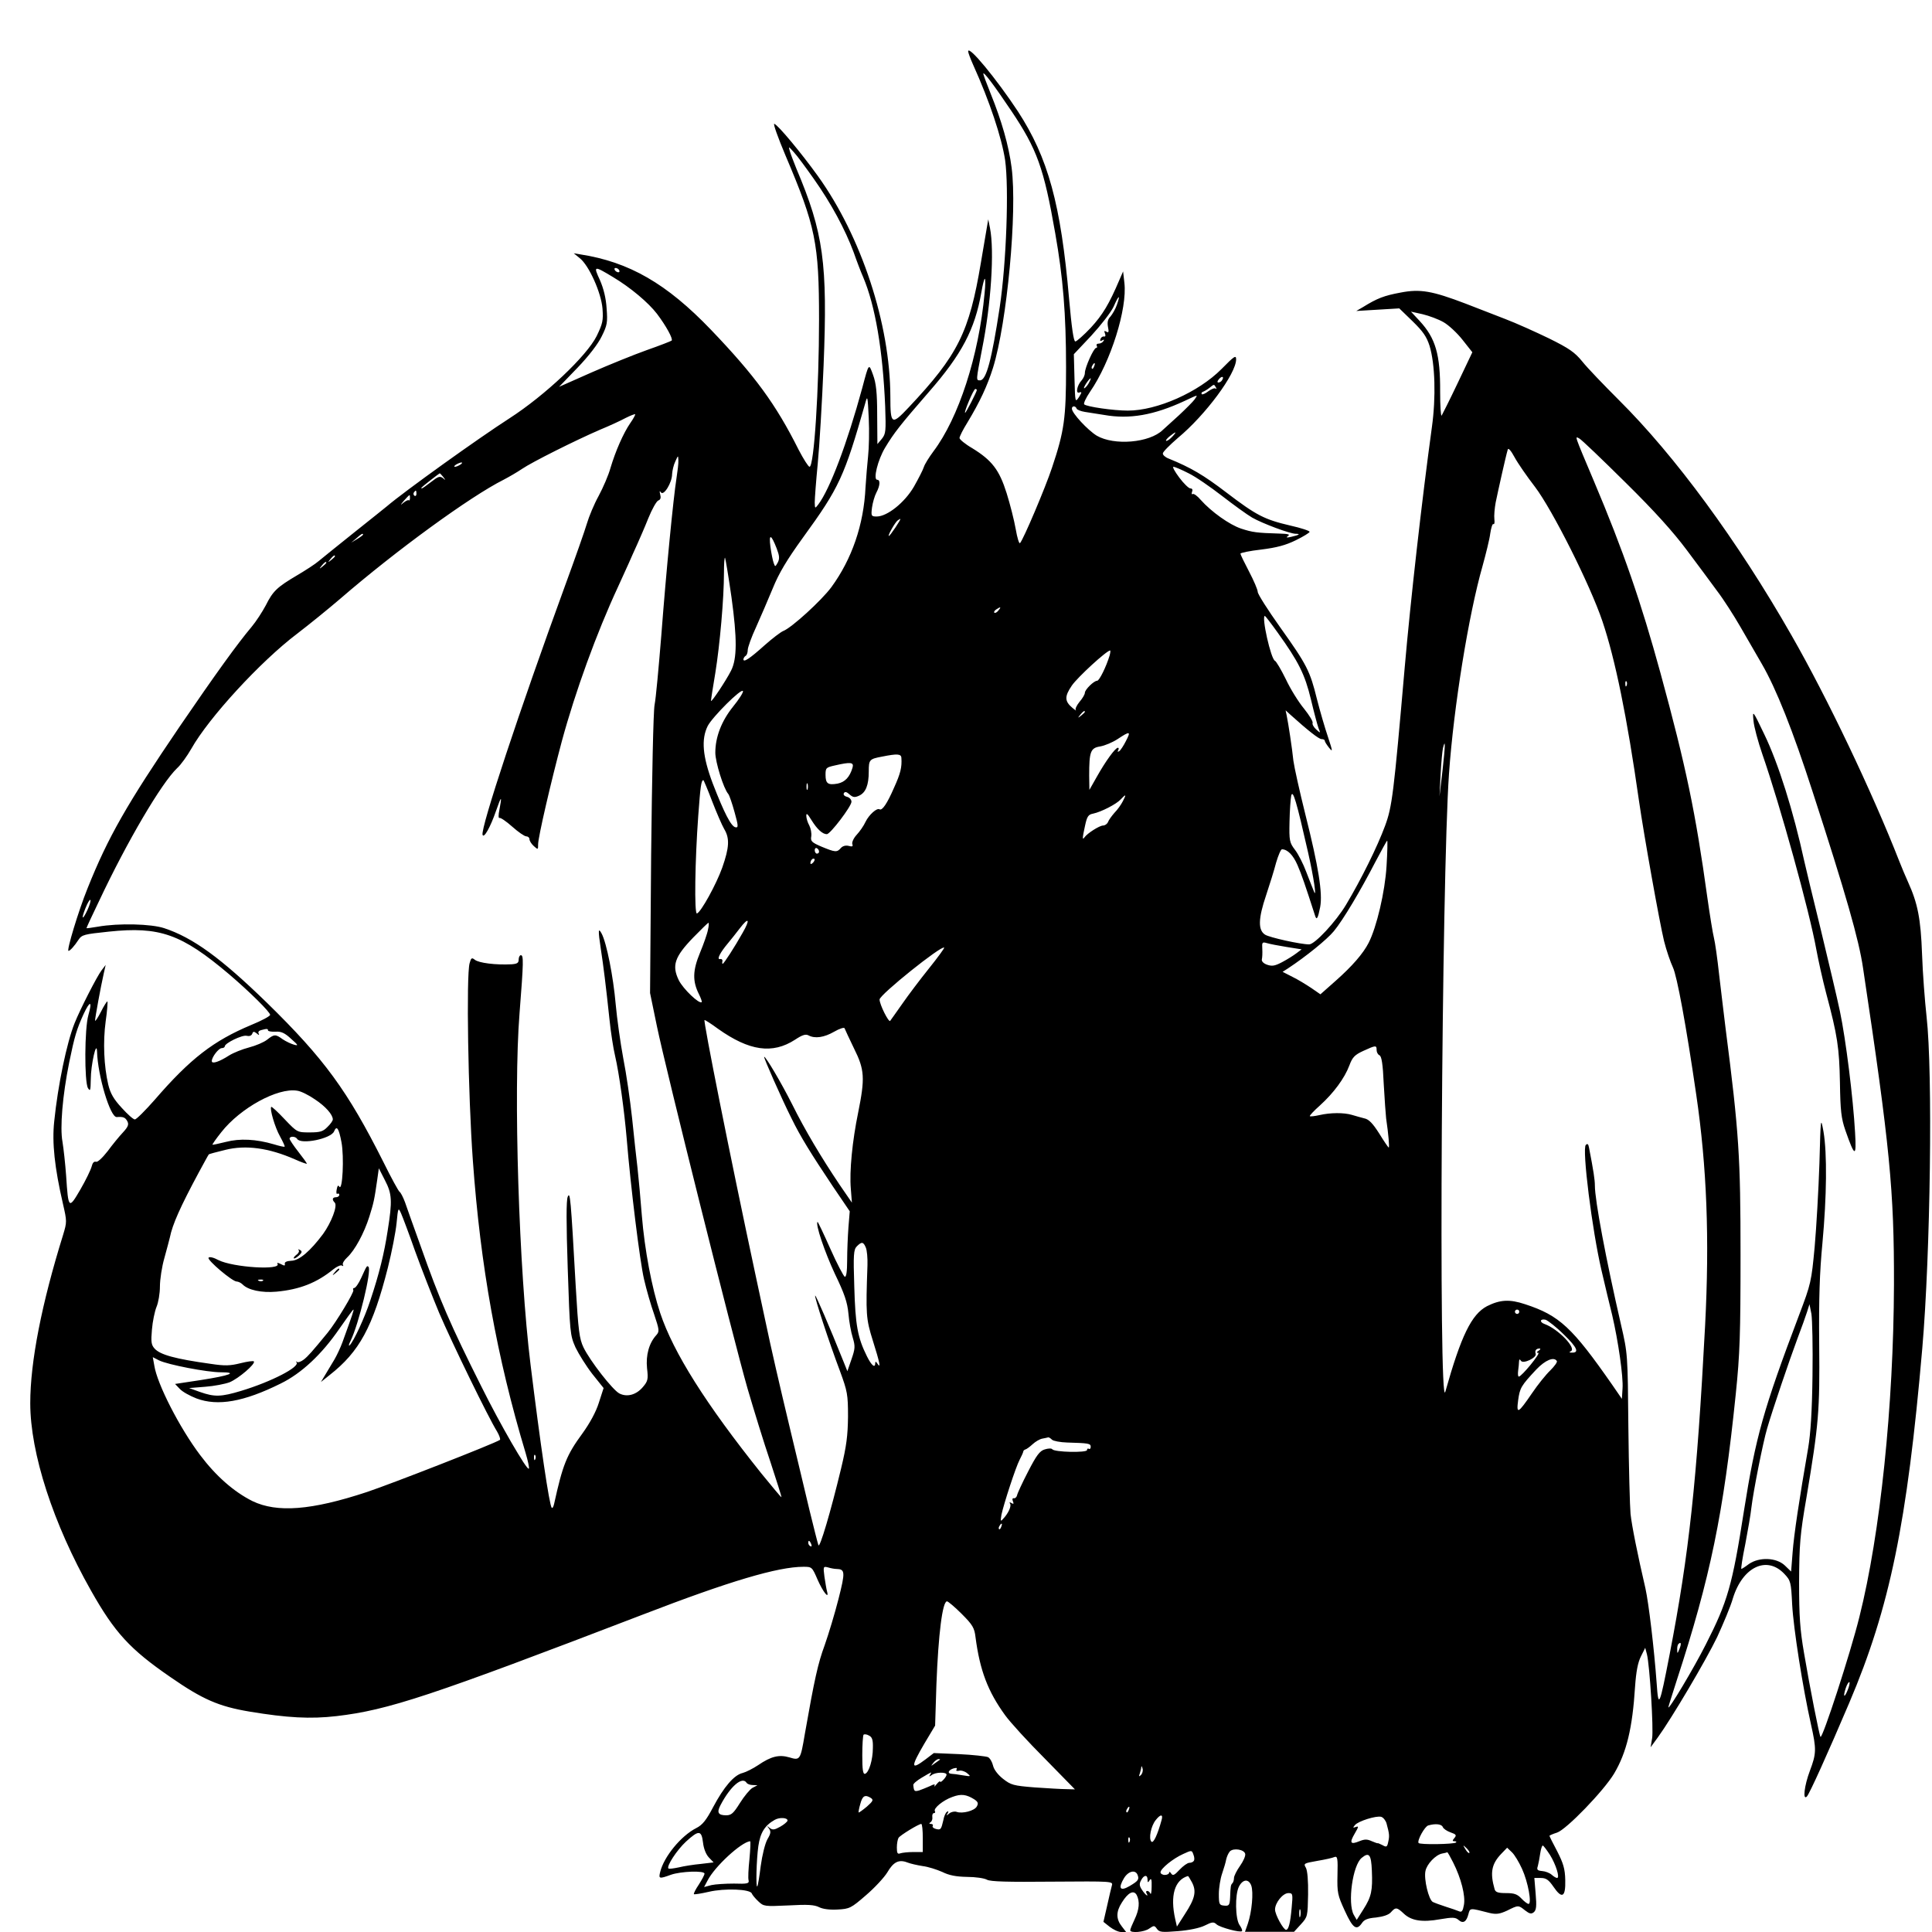 <?xml version="1.0" standalone="no"?>
<!DOCTYPE svg PUBLIC "-//W3C//DTD SVG 20010904//EN"
 "http://www.w3.org/TR/2001/REC-SVG-20010904/DTD/svg10.dtd">
<svg version="1.0" xmlns="http://www.w3.org/2000/svg"
 width="894pt" height="894pt" viewBox="0 0 894 894"
 preserveAspectRatio="xMidYMid meet">
<g transform="translate(0,894) scale(0.1,-0.1)"
fill="#000000" stroke="none">
<path d="M4480 8702 c0 -6 11 -35 24 -64 75 -166 131 -334 147 -439 18 -128 6
-474 -25 -681 -37 -243 -62 -338 -91 -338 -19 0 -19 -2 9 143 42 208 58 455
37 562 l-8 40 -6 -35 c-3 -19 -16 -93 -28 -165 -54 -323 -106 -428 -334 -670
-79 -84 -85 -81 -85 50 -1 336 -134 740 -335 1020 -77 107 -185 237 -202 242
-7 3 17 -64 52 -147 139 -327 155 -405 155 -759 0 -320 -23 -681 -44 -681 -6
1 -28 36 -50 78 -106 212 -203 344 -406 556 -205 214 -379 314 -605 349 l-30
5 27 -22 c43 -33 100 -160 106 -234 4 -55 1 -69 -27 -127 -46 -92 -238 -274
-404 -381 -143 -92 -485 -337 -567 -407 -8 -6 -75 -61 -150 -120 -74 -59 -148
-119 -165 -133 -16 -14 -61 -43 -100 -66 -93 -55 -112 -73 -145 -139 -16 -30
-45 -75 -66 -100 -65 -77 -168 -220 -332 -460 -244 -359 -332 -512 -427 -750
-42 -104 -98 -289 -88 -289 7 0 28 23 46 51 16 24 26 26 140 38 236 25 337
-11 557 -197 95 -81 190 -175 190 -188 0 -6 -39 -27 -88 -47 -174 -73 -281
-155 -446 -346 -44 -50 -85 -91 -92 -91 -7 0 -34 24 -61 54 -37 40 -52 66 -62
107 -20 85 -25 197 -12 293 7 48 10 90 8 92 -2 2 -16 -20 -30 -48 -15 -29 -27
-47 -27 -40 0 13 26 155 40 217 l9 40 -19 -25 c-21 -27 -100 -182 -125 -245
-36 -90 -77 -286 -94 -453 -11 -100 2 -216 40 -381 19 -83 19 -85 1 -145 -99
-318 -152 -587 -152 -779 0 -231 106 -558 281 -867 110 -195 181 -272 367
-400 150 -104 224 -136 366 -160 175 -29 282 -35 403 -21 240 28 433 92 1418
470 402 155 625 221 743 221 39 0 40 -1 65 -59 25 -57 55 -95 44 -55 -3 11 -8
41 -12 68 -6 47 -6 49 17 43 13 -4 30 -7 38 -7 41 -1 42 -13 10 -139 -17 -67
-46 -163 -64 -214 -31 -84 -47 -156 -92 -412 -20 -119 -22 -122 -71 -107 -48
14 -85 5 -145 -36 -24 -16 -56 -32 -71 -36 -40 -9 -87 -64 -137 -158 -32 -61
-50 -83 -78 -97 -71 -36 -150 -133 -167 -203 -8 -32 -5 -33 50 -13 46 16 155
20 155 5 0 -6 -12 -28 -26 -50 -15 -22 -25 -42 -23 -45 3 -2 34 3 69 11 72 17
192 13 199 -8 2 -6 16 -23 30 -36 25 -24 29 -24 140 -19 88 5 119 3 141 -8 18
-9 49 -13 86 -11 55 3 62 6 131 66 41 35 85 83 99 106 28 48 53 61 92 46 15
-6 47 -13 72 -17 25 -3 65 -16 90 -27 32 -16 64 -22 115 -23 38 0 80 -6 92
-13 16 -9 96 -11 303 -9 277 2 281 2 275 -18 -3 -11 -13 -53 -22 -94 l-17 -74
29 -23 c17 -13 40 -24 53 -24 l23 0 -20 26 c-27 34 -27 68 0 110 29 47 55 60
69 35 15 -30 12 -67 -10 -113 -11 -23 -20 -45 -20 -50 0 -14 65 -9 88 8 22 15
24 15 36 -2 11 -15 23 -16 97 -10 50 4 100 14 124 26 34 17 41 18 55 5 16 -14
109 -39 117 -31 3 3 -2 15 -11 28 -20 28 -22 141 -3 178 18 35 45 37 57 5 11
-30 3 -122 -16 -177 l-13 -37 114 0 113 0 32 35 c31 34 31 37 33 137 1 65 -3
110 -10 124 -12 20 -10 21 52 32 36 6 72 14 80 18 14 5 16 -6 14 -83 -2 -83 1
-94 34 -166 37 -81 54 -93 79 -57 10 16 27 23 65 26 33 4 58 12 69 24 22 25
28 24 60 -6 35 -33 85 -41 168 -26 58 10 71 9 85 -3 21 -19 37 -9 46 27 8 29
5 29 98 5 31 -7 46 -5 81 11 52 26 52 26 83 1 21 -16 29 -18 41 -8 11 10 13
28 8 85 l-6 73 30 0 c24 0 36 -8 58 -40 40 -59 57 -49 55 30 -1 52 -9 78 -37
133 -20 37 -36 70 -36 72 0 2 16 9 35 15 43 14 216 193 264 273 58 98 85 211
97 402 5 71 13 112 27 140 l20 40 8 -30 c13 -53 31 -345 24 -388 l-7 -42 33
45 c64 88 223 357 275 465 28 61 62 141 73 180 45 145 157 198 238 112 29 -31
31 -37 36 -142 6 -110 49 -385 87 -554 26 -116 25 -135 -5 -215 -26 -69 -34
-139 -14 -119 12 12 96 198 196 433 188 442 268 832 338 1640 38 439 49 1279
20 1535 -8 72 -18 202 -21 290 -6 164 -20 235 -65 334 -11 24 -29 67 -40 95
-126 322 -334 758 -499 1046 -250 438 -540 832 -800 1090 -69 69 -145 148
-168 177 -35 43 -61 61 -154 107 -62 30 -153 71 -203 90 -49 19 -132 51 -183
71 -155 59 -210 69 -302 51 -75 -14 -107 -26 -173 -67 l-31 -18 99 6 100 6 62
-60 c48 -47 64 -70 78 -113 26 -85 30 -239 11 -376 -46 -335 -99 -803 -126
-1114 -51 -585 -58 -643 -91 -732 -35 -95 -110 -247 -180 -364 -47 -79 -145
-184 -171 -184 -40 0 -184 32 -204 45 -33 21 -32 74 5 183 16 48 37 115 46
150 10 34 22 62 27 62 26 0 52 -27 72 -73 19 -44 34 -87 82 -236 7 -21 13 -9
23 42 12 64 -8 187 -68 426 -27 108 -52 221 -56 251 -6 59 -23 170 -31 209
l-5 24 23 -21 c81 -73 131 -112 143 -112 8 0 15 -3 15 -7 0 -5 9 -19 20 -33
18 -22 17 -17 -5 50 -14 41 -37 120 -51 175 -32 130 -46 158 -170 332 -57 80
-104 154 -104 164 0 10 -18 52 -40 94 -22 42 -40 79 -40 83 0 4 43 13 96 19
72 9 113 20 160 43 35 17 64 35 64 39 0 5 -40 18 -89 29 -120 28 -157 47 -296
153 -106 81 -164 115 -267 157 -16 6 -28 17 -27 24 0 7 32 39 69 71 129 107
270 298 270 364 0 21 -8 16 -67 -44 -107 -108 -299 -193 -434 -193 -67 0 -191
18 -202 29 -4 4 8 30 27 58 96 139 173 385 159 504 l-6 53 -17 -39 c-48 -113
-78 -162 -132 -221 -33 -35 -66 -64 -72 -64 -8 0 -17 63 -29 198 -38 438 -97
652 -237 867 -99 150 -230 309 -230 277z m199 -274 c120 -179 151 -264 204
-568 36 -204 50 -372 50 -620 0 -235 -8 -294 -65 -464 -30 -91 -133 -334 -148
-349 -4 -5 -13 24 -20 65 -7 40 -26 115 -42 166 -34 108 -68 152 -159 208 -33
19 -59 41 -59 47 0 7 16 39 36 71 58 96 93 171 119 254 65 209 113 723 86 927
-13 101 -46 216 -97 342 -19 47 -34 88 -34 92 1 12 51 -55 129 -171z m-913
-316 c80 -113 145 -234 184 -339 15 -43 35 -95 44 -115 56 -132 91 -338 102
-598 4 -115 3 -127 -15 -150 l-21 -25 -1 135 c0 103 -5 147 -19 185 -20 55
-19 57 -50 -60 -70 -257 -150 -469 -204 -540 -15 -19 -15 -19 -16 10 0 17 6
98 14 180 8 83 20 286 27 453 19 475 0 614 -126 912 -12 30 -26 66 -30 80 -7
24 -7 24 19 -5 15 -16 56 -72 92 -123z m-928 -455 c80 -48 162 -117 202 -169
43 -57 75 -116 68 -124 -4 -3 -55 -23 -115 -44 -59 -21 -175 -68 -257 -104
l-149 -66 85 88 c52 54 95 110 112 145 26 52 28 65 23 130 -3 48 -14 92 -31
131 -31 67 -29 68 62 13z m27 33 c3 -5 2 -10 -4 -10 -5 0 -13 5 -16 10 -3 6
-2 10 4 10 5 0 13 -4 16 -10z m1691 -107 c-27 -291 -120 -577 -237 -732 -20
-27 -40 -59 -44 -72 -4 -13 -25 -54 -46 -91 -43 -74 -124 -138 -172 -138 -25
0 -27 2 -22 41 3 22 12 54 20 69 18 34 19 60 4 60 -20 0 3 93 37 149 41 68 69
104 202 257 153 175 213 290 243 461 6 35 13 63 16 63 3 0 3 -30 -1 -67z m612
-54 c-6 -18 -20 -42 -29 -53 -13 -13 -16 -27 -12 -49 5 -23 3 -28 -7 -22 -10
6 -12 4 -7 -8 4 -10 2 -16 -5 -14 -6 1 -13 -4 -16 -12 -3 -9 0 -11 8 -6 9 5
11 4 6 -3 -4 -7 -14 -12 -22 -12 -8 0 -12 -4 -9 -10 3 -5 2 -10 -3 -10 -11 0
-52 -91 -52 -116 0 -10 -7 -25 -15 -34 -22 -24 -29 -64 -10 -56 12 4 11 0 -2
-21 -18 -27 -18 -26 -21 85 l-3 113 81 86 c44 48 91 108 103 134 24 55 33 59
15 8z m1512 -80 c23 -13 63 -50 88 -82 l45 -57 -68 -143 c-37 -78 -71 -145
-74 -150 -4 -4 -7 46 -7 110 1 173 -21 248 -95 328 l-40 43 54 -12 c29 -7 73
-23 97 -37z m-1617 -204 c-3 -9 -8 -14 -10 -11 -3 3 -2 9 2 15 9 16 15 13 8
-4z m592 -64 c-3 -6 -11 -11 -17 -11 -6 0 -6 6 2 15 14 17 26 13 15 -4z m-615
-10 c-5 -11 -15 -23 -21 -27 -6 -3 -3 5 6 20 20 30 30 35 15 7z m586 -23 c4
-7 4 -10 -1 -6 -4 4 -19 -2 -33 -12 -14 -11 -28 -17 -31 -14 -3 4 -1 9 5 11 6
2 20 10 30 18 23 18 21 18 30 3z m-1106 -13 c0 -8 -50 -105 -54 -105 -7 0 39
110 47 110 4 0 7 -2 7 -5z m-503 -305 c-4 -36 -9 -101 -12 -145 -8 -173 -63
-332 -158 -462 -46 -62 -184 -188 -223 -203 -12 -5 -50 -34 -85 -65 -69 -62
-99 -82 -99 -66 0 5 5 13 10 16 6 3 10 16 10 27 0 12 17 60 39 107 21 47 56
128 77 179 28 69 64 130 140 235 168 231 191 282 288 622 10 37 11 33 16 -70
3 -60 1 -139 -3 -175z m1511 262 c-7 -10 -40 -43 -72 -73 -33 -30 -67 -61 -76
-69 -61 -59 -224 -73 -305 -26 -41 25 -115 104 -115 125 0 14 17 14 22 0 2 -5
19 -12 38 -15 19 -3 59 -9 89 -14 118 -21 231 -1 373 65 64 30 62 30 46 7z
m-2611 -109 c-33 -48 -69 -131 -92 -208 -9 -33 -34 -91 -55 -130 -21 -38 -45
-96 -54 -127 -9 -31 -55 -162 -102 -290 -209 -572 -391 -1121 -381 -1151 6
-18 36 35 62 110 25 72 29 74 16 6 -5 -23 -5 -40 0 -38 4 3 31 -15 59 -40 28
-25 57 -45 65 -45 8 0 15 -6 15 -13 0 -8 9 -22 20 -32 20 -18 20 -17 20 8 0
33 59 287 110 478 62 228 160 499 260 714 18 39 40 88 50 110 9 22 27 60 38
85 11 25 35 79 52 122 17 42 38 79 46 82 11 4 13 13 9 28 -4 16 -3 19 3 10 13
-19 52 45 52 84 1 16 7 43 15 59 13 29 13 29 14 5 1 -14 -4 -52 -9 -85 -14
-89 -47 -423 -70 -726 -12 -147 -25 -291 -31 -320 -6 -31 -12 -333 -16 -694
l-5 -640 32 -155 c41 -198 351 -1438 419 -1675 29 -99 76 -252 106 -340 29
-88 52 -161 51 -163 -2 -1 -43 49 -93 110 -256 320 -407 559 -468 742 -39 117
-72 292 -85 451 -6 77 -15 176 -20 220 -5 44 -17 148 -25 230 -9 83 -27 208
-41 278 -13 70 -29 183 -35 250 -11 127 -42 284 -65 327 -16 30 -17 16 -4 -70
12 -77 24 -174 40 -325 6 -60 18 -137 26 -170 19 -81 43 -256 54 -385 18 -221
61 -568 80 -649 11 -48 32 -121 47 -163 24 -72 25 -79 10 -96 -34 -37 -49 -93
-43 -153 6 -51 4 -60 -19 -87 -31 -37 -74 -48 -109 -30 -31 16 -136 151 -166
213 -19 40 -24 76 -36 283 -23 413 -26 440 -37 414 -7 -16 -7 -120 0 -331 10
-301 11 -309 36 -366 15 -31 50 -87 78 -123 l52 -65 -22 -68 c-13 -42 -42 -95
-76 -142 -74 -101 -91 -145 -131 -326 -3 -13 -7 -21 -11 -18 -11 11 -53 296
-98 662 -54 436 -80 1264 -51 1626 19 241 19 269 6 269 -5 0 -10 -9 -10 -20 0
-16 -7 -20 -32 -22 -74 -4 -153 6 -171 21 -14 11 -17 9 -24 -16 -16 -57 -7
-610 15 -913 35 -488 111 -911 244 -1353 11 -37 18 -70 15 -73 -9 -9 -131 202
-220 381 -141 281 -193 400 -281 650 -32 88 -64 179 -72 202 -9 24 -20 45 -25
48 -5 3 -39 65 -75 138 -166 330 -273 477 -540 738 -212 206 -341 300 -474
344 -60 20 -211 24 -307 7 -29 -5 -53 -8 -53 -7 0 2 26 59 59 127 130 276 288
544 360 613 18 16 47 57 66 90 81 144 320 404 489 532 55 42 145 115 201 163
258 223 600 472 755 550 25 13 63 35 85 50 47 32 247 132 360 181 44 18 98 43
120 55 22 11 42 19 44 17 2 -1 -8 -20 -22 -40z m2508 -63 c-10 -11 -22 -20
-28 -20 -5 0 1 9 14 20 31 25 37 25 14 0z m2096 -212 c136 -134 222 -230 284
-313 49 -66 113 -151 141 -190 29 -38 77 -113 107 -165 30 -52 75 -130 100
-173 66 -114 143 -307 235 -592 153 -471 214 -684 233 -815 124 -825 144
-1030 143 -1465 -2 -559 -63 -1151 -160 -1537 -42 -170 -171 -565 -180 -555
-5 5 -49 227 -76 387 -19 110 -23 171 -23 330 1 173 4 217 34 390 57 341 62
399 59 710 -2 212 2 332 15 468 20 216 22 415 5 515 -13 71 -13 69 -19 -148
-4 -121 -14 -294 -22 -385 -15 -160 -17 -170 -72 -315 -165 -436 -201 -564
-255 -905 -54 -347 -76 -422 -177 -620 -55 -109 -172 -305 -173 -290 0 3 18
59 39 125 155 475 216 769 273 1325 19 185 22 275 22 645 0 448 -7 564 -69
1045 -8 63 -21 176 -30 250 -8 74 -19 151 -24 170 -5 19 -19 105 -31 190 -54
390 -98 602 -216 1034 -91 332 -172 567 -309 891 -93 220 -88 207 -67 196 10
-5 106 -97 213 -203z m-418 -21 c81 -107 255 -453 312 -622 59 -175 114 -443
169 -830 24 -166 95 -562 116 -649 11 -44 30 -99 41 -122 19 -40 61 -266 108
-589 49 -334 62 -666 41 -1070 -38 -720 -74 -1054 -164 -1520 -47 -243 -52
-253 -60 -135 -12 164 -37 372 -52 440 -36 155 -63 289 -69 345 -3 33 -8 213
-10 400 -3 338 -3 341 -34 475 -70 304 -121 576 -121 644 0 26 -6 67 -27 175
-3 17 -7 21 -15 13 -18 -18 29 -394 73 -582 16 -69 38 -161 49 -205 28 -120
52 -286 48 -340 l-3 -48 -44 64 c-186 267 -245 322 -404 374 -72 24 -116 21
-176 -9 -72 -38 -120 -137 -193 -396 -32 -113 -17 2378 17 2860 22 312 91 736
155 960 16 58 33 126 36 152 4 26 10 45 14 43 5 -3 7 7 5 22 -2 16 1 51 6 78
10 49 47 216 56 245 2 9 15 -5 31 -35 15 -28 58 -90 95 -138z m-4973 103 c-8
-5 -19 -10 -25 -10 -5 0 -3 5 5 10 8 5 20 10 25 10 6 0 3 -5 -5 -10z m3370
-40 c33 -16 102 -64 155 -105 53 -41 115 -86 139 -100 47 -27 175 -75 202 -75
24 0 15 -6 -21 -14 -22 -5 -26 -4 -15 4 11 7 1 10 -40 11 -105 3 -125 6 -177
23 -54 18 -138 78 -187 133 -15 18 -32 30 -37 27 -5 -3 -6 2 -3 10 4 10 1 16
-8 16 -7 0 -31 23 -51 50 -21 28 -33 50 -27 50 6 0 37 -13 70 -30z m-3449 -17
c12 -16 12 -17 -2 -5 -14 10 -22 7 -54 -18 -21 -16 -40 -30 -43 -30 -3 0 -3 2
-1 4 8 9 82 66 84 66 1 0 9 -8 16 -17z m-124 -78 c0 -8 -4 -12 -9 -9 -5 3 -6
10 -3 15 9 13 12 11 12 -6z m-30 -20 c0 -8 -3 -13 -5 -10 -3 3 -15 -3 -26 -12
-15 -13 -14 -10 3 10 29 32 28 31 28 12z m2247 -135 c-15 -22 -28 -40 -31 -40
-7 0 30 65 41 72 18 13 17 10 -10 -32z m-2464 -34 c0 -2 -12 -11 -27 -20 l-28
-17 24 20 c23 21 31 25 31 17z m1914 -64 c13 -34 14 -47 5 -65 -12 -21 -12
-21 -19 -2 -4 11 -11 45 -15 75 -8 62 3 59 29 -8z m-2044 -36 c0 -2 -8 -10
-17 -17 -16 -13 -17 -12 -4 4 13 16 21 21 21 13z m1835 -191 c26 -189 26 -283
-2 -338 -23 -46 -93 -151 -93 -140 0 6 9 64 20 129 21 130 40 345 40 463 0 41
2 72 5 70 2 -3 16 -86 30 -184z m-1875 161 c0 -2 -8 -10 -17 -17 -16 -13 -17
-12 -4 4 13 16 21 21 21 13z m3110 -221 c-7 -9 -15 -13 -19 -10 -3 3 1 10 9
15 21 14 24 12 10 -5z m1292 -102 c97 -135 126 -193 154 -309 14 -59 30 -119
35 -133 10 -25 10 -25 -11 -6 -11 10 -19 24 -16 30 2 7 -16 36 -40 66 -25 30
-63 91 -84 136 -22 45 -45 83 -50 85 -19 6 -64 208 -47 208 2 0 29 -35 59 -77z
m-777 -105 c-16 -53 -48 -118 -58 -118 -15 0 -57 -41 -57 -56 0 -7 -11 -26
-25 -42 -13 -16 -21 -33 -17 -38 4 -5 -3 0 -15 10 -37 31 -38 53 -3 104 27 39
161 162 177 162 2 0 1 -10 -2 -22z m2392 -140 c-3 -8 -6 -5 -6 6 -1 11 2 17 5
13 3 -3 4 -12 1 -19z m-4135 -98 c-53 -66 -82 -140 -82 -213 0 -43 38 -166 60
-191 5 -6 18 -44 29 -84 18 -64 18 -73 4 -70 -20 4 -52 66 -105 203 -47 125
-54 204 -23 266 22 42 157 177 163 161 2 -6 -19 -39 -46 -72z m1628 -24 c0 -2
-8 -10 -17 -17 -16 -13 -17 -12 -4 4 13 16 21 21 21 13z m190 -135 c-11 -22
-25 -43 -31 -47 -8 -4 -9 -3 -5 4 4 7 3 12 -1 12 -12 0 -57 -62 -98 -135 l-34
-60 -1 66 c0 111 6 128 51 135 22 4 58 19 82 35 56 37 61 36 37 -10z m1465
-136 l-14 -120 5 100 c3 55 8 110 11 123 12 49 11 12 -2 -103z m-2504 58 c3
-43 -4 -72 -34 -138 -32 -74 -55 -107 -67 -100 -12 8 -49 -25 -65 -58 -8 -18
-27 -45 -41 -60 -14 -15 -23 -35 -20 -43 4 -11 0 -13 -18 -8 -14 3 -27 -1 -35
-10 -18 -21 -26 -20 -89 6 -47 20 -52 26 -48 48 2 14 -2 36 -9 50 -8 14 -14
34 -14 45 0 15 6 9 24 -20 26 -42 51 -65 71 -65 16 0 114 129 114 150 0 10 -9
20 -21 23 -12 3 -18 10 -14 17 5 8 13 6 26 -6 16 -14 24 -15 44 -6 31 14 45
49 45 112 0 55 3 58 62 69 70 14 88 13 89 -6z m-226 -45 c-13 -44 -35 -67 -69
-74 -45 -8 -56 0 -56 41 0 32 3 34 43 43 74 17 89 15 82 -10z m-650 -155 c21
-54 46 -112 56 -129 26 -43 24 -85 -9 -179 -28 -78 -98 -205 -117 -212 -13 -4
-9 248 6 452 10 138 14 165 24 165 1 0 20 -44 40 -97z m442 55 c-3 -7 -5 -2
-5 12 0 14 2 19 5 13 2 -7 2 -19 0 -25z m2316 -293 c26 -115 41 -216 27 -180
-5 11 -20 51 -35 89 -14 38 -38 85 -53 104 -25 33 -27 42 -25 130 1 52 5 106
8 121 8 28 24 -26 78 -264z m-857 238 c-8 -16 -25 -40 -39 -54 -13 -15 -27
-34 -30 -43 -4 -9 -14 -16 -23 -16 -16 0 -73 -36 -86 -55 -10 -14 -10 -4 3 55
9 42 15 51 37 55 38 8 108 44 128 66 24 26 27 24 10 -8z m1220 -300 c-7 -119
-46 -284 -83 -356 -25 -49 -76 -108 -153 -176 l-70 -62 -42 29 c-24 16 -63 40
-88 52 l-45 23 25 16 c82 54 181 134 212 172 43 52 122 185 193 322 28 53 52
97 54 97 2 0 1 -53 -3 -117z m-2626 66 c0 -5 -4 -9 -10 -9 -5 0 -10 7 -10 16
0 8 5 12 10 9 6 -3 10 -10 10 -16z m-28 -51 c-7 -7 -12 -8 -12 -2 0 6 3 14 7
17 3 4 9 5 12 2 2 -3 -1 -11 -7 -17z m-3357 -218 c-24 -52 -31 -45 -9 9 9 23
19 39 22 37 3 -3 -3 -24 -13 -46z m3031 -107 c-37 -66 -87 -143 -92 -143 -2 0
-3 6 -1 13 1 6 -4 11 -11 9 -17 -3 0 30 37 74 14 17 39 48 54 68 42 55 50 43
13 -21z m-160 15 c-3 -18 -20 -66 -37 -107 -34 -82 -35 -131 -5 -191 9 -18 15
-35 13 -37 -11 -11 -86 61 -106 101 -33 68 -20 108 67 198 36 37 68 68 70 68
3 0 2 -15 -2 -32z m2678 -80 l69 -11 -24 -18 c-13 -10 -43 -29 -66 -41 -34
-18 -47 -20 -70 -12 -17 6 -26 16 -24 25 2 8 3 29 2 48 -2 31 0 33 21 27 13
-4 54 -12 92 -18z m-1656 -100 c-41 -51 -96 -124 -123 -163 -27 -38 -52 -74
-56 -79 -7 -8 -49 76 -49 99 0 22 287 252 299 240 2 -2 -30 -46 -71 -97z
m-3889 -215 c-18 -61 -19 -309 -2 -338 11 -17 12 -11 13 40 0 67 27 186 29
129 3 -111 61 -305 91 -303 30 2 39 -1 49 -19 8 -15 4 -26 -20 -52 -17 -18
-49 -57 -71 -87 -25 -32 -47 -52 -54 -49 -9 3 -16 -5 -20 -22 -4 -15 -27 -63
-52 -106 -54 -93 -56 -91 -66 63 -4 56 -12 128 -17 158 -12 65 0 212 31 366
25 122 35 155 67 225 30 64 41 61 22 -5z m2914 -64 c144 -102 251 -118 356
-50 33 22 49 27 62 20 30 -16 72 -10 119 17 24 14 46 21 48 16 2 -6 22 -48 44
-94 49 -98 51 -137 19 -296 -27 -131 -41 -272 -34 -353 l5 -64 -57 83 c-84
125 -160 252 -220 373 -51 101 -121 219 -129 219 -5 0 84 -201 127 -286 41
-84 90 -163 191 -314 l78 -115 -6 -74 c-3 -41 -6 -110 -6 -153 0 -52 -4 -78
-11 -76 -5 2 -36 60 -67 130 -31 70 -58 126 -59 124 -11 -10 33 -139 80 -240
45 -93 58 -132 63 -185 3 -36 12 -86 20 -111 12 -40 11 -51 -6 -100 l-19 -55
-16 40 c-69 172 -130 313 -133 310 -5 -4 64 -215 115 -350 34 -93 37 -107 37
-210 -1 -88 -7 -136 -32 -240 -48 -200 -99 -372 -105 -355 -3 8 -22 83 -42
165 -20 83 -58 245 -86 360 -54 226 -89 377 -119 520 -11 50 -31 144 -45 210
-118 551 -242 1175 -235 1175 4 0 32 -18 63 -41z m-2083 -7 c0 -4 16 -7 35 -6
26 2 43 -6 72 -33 34 -30 35 -33 13 -27 -14 4 -37 15 -52 25 -33 24 -39 24
-72 -2 -15 -12 -53 -28 -84 -36 -31 -8 -73 -25 -92 -37 -45 -29 -80 -41 -80
-26 0 19 32 60 46 60 8 0 14 4 14 8 0 15 81 54 101 49 12 -3 22 0 26 9 4 12 8
12 21 2 10 -9 13 -9 9 -1 -4 7 0 13 10 16 29 8 33 7 33 -1z m5130 -91 c0 -10
6 -21 13 -24 10 -4 16 -40 20 -134 4 -70 9 -141 11 -158 11 -74 16 -135 12
-135 -2 0 -22 29 -44 65 -30 47 -48 66 -69 70 -15 4 -41 11 -57 16 -37 11 -99
11 -151 -1 -22 -5 -41 -7 -44 -5 -2 3 19 25 47 50 63 57 114 126 136 185 14
38 25 49 64 67 59 27 62 27 62 4z m-4913 -228 c50 -33 83 -71 83 -93 0 -6 -11
-22 -25 -35 -20 -21 -34 -25 -82 -25 -57 0 -58 0 -116 61 -32 34 -60 60 -62
57 -8 -8 17 -95 41 -137 13 -24 23 -45 21 -47 -2 -2 -24 3 -50 11 -82 24 -157
28 -222 11 -32 -8 -60 -14 -62 -13 -1 2 17 28 41 58 88 112 261 207 351 192
17 -2 53 -20 82 -40z m123 -198 c13 -68 5 -229 -10 -206 -5 9 -9 4 -12 -13 -3
-14 -1 -23 3 -20 5 3 9 0 9 -5 0 -6 -7 -11 -15 -11 -17 0 -20 -11 -6 -25 14
-15 -16 -92 -54 -145 -59 -79 -110 -123 -147 -124 -21 -1 -32 -6 -30 -14 2
-10 -2 -10 -19 -1 -12 6 -19 7 -15 1 19 -31 -205 -17 -273 17 -22 12 -42 17
-46 11 -7 -11 110 -110 130 -110 7 0 20 -6 27 -13 26 -27 89 -40 157 -34 108
10 187 41 264 104 16 13 34 20 39 17 6 -4 8 -3 5 3 -4 6 5 21 19 34 36 33 79
113 103 189 20 64 23 76 37 174 l7 50 28 -55 c33 -63 35 -95 13 -233 -16 -105
-39 -200 -81 -325 -25 -77 -77 -189 -95 -206 -6 -5 -4 4 4 20 38 77 99 328 83
343 -7 7 -8 5 -33 -50 -12 -27 -27 -48 -33 -48 -5 0 -7 -4 -4 -10 5 -8 -79
-148 -119 -197 -73 -89 -90 -108 -110 -124 -13 -10 -27 -15 -32 -11 -5 4 -6 3
-2 -2 17 -21 -117 -90 -256 -132 -93 -28 -123 -29 -191 -5 l-50 18 75 6 c41 3
92 13 113 21 42 18 119 84 112 96 -2 4 -30 0 -62 -8 -48 -12 -72 -13 -138 -3
-165 23 -234 42 -260 71 -15 17 -17 31 -12 87 3 38 13 85 21 105 9 21 16 63
16 95 0 32 9 92 21 133 11 41 23 84 25 94 12 60 48 141 134 301 24 44 44 81
46 83 1 2 35 11 76 21 96 24 202 9 321 -43 31 -14 57 -23 57 -21 0 3 -18 28
-40 56 -22 28 -40 55 -40 60 0 12 27 12 35 -1 17 -28 158 1 171 35 12 29 22
14 34 -50z m341 -505 c29 -80 79 -208 111 -285 60 -140 228 -485 268 -549 11
-19 17 -37 13 -39 -30 -19 -504 -204 -615 -241 -257 -85 -416 -97 -530 -42
-86 43 -169 116 -242 213 -95 126 -199 329 -212 414 l-7 39 29 -15 c41 -20
222 -55 286 -55 81 0 42 -15 -93 -36 l-119 -18 22 -23 c12 -13 46 -32 77 -44
99 -37 219 -16 390 69 96 47 190 135 271 253 34 49 63 89 65 89 4 0 -3 -20
-50 -150 -9 -25 -26 -61 -37 -80 -12 -19 -30 -51 -42 -70 l-21 -35 40 32 c138
108 200 222 270 498 18 72 36 164 40 205 7 73 8 74 21 45 7 -16 37 -95 65
-175z m2085 18 c6 -13 9 -50 8 -83 -8 -227 -7 -247 25 -349 32 -101 38 -132
21 -106 -6 10 -10 11 -10 3 0 -26 -17 -12 -38 30 -44 88 -54 146 -59 323 -5
150 -3 172 12 187 22 22 30 21 41 -5z m-2789 -154 c-3 -3 -12 -4 -19 -1 -8 3
-5 6 6 6 11 1 17 -2 13 -5z m7170 -439 c-2 -165 -9 -270 -20 -335 -41 -236
-66 -402 -72 -483 l-7 -89 -29 28 c-39 37 -118 40 -166 7 -17 -13 -33 -23 -35
-23 -3 0 5 52 18 115 12 63 25 138 28 167 9 77 54 304 73 368 25 86 103 316
140 415 19 50 39 106 45 125 l11 35 9 -45 c4 -25 7 -153 5 -285z m-1357 295
c0 -5 -4 -10 -10 -10 -5 0 -10 5 -10 10 0 6 5 10 10 10 6 0 10 -4 10 -10z
m207 -106 c62 -60 72 -85 35 -83 -11 0 -12 2 -4 6 30 12 -57 103 -120 126 -26
9 -22 26 4 20 11 -4 50 -34 85 -69z m-117 -74 c-11 -7 -11 -10 -2 -10 13 0
-77 -110 -90 -110 -4 0 -5 12 -3 28 2 15 4 34 4 42 1 11 3 12 9 3 10 -16 75
15 68 33 -5 14 2 24 18 24 6 0 4 -5 -4 -10z m84 -48 c3 -5 -11 -24 -30 -43
-20 -19 -58 -66 -85 -106 -65 -95 -73 -99 -64 -32 8 57 13 66 84 142 42 44 82
60 95 39z m-2336 -364 c6 -6 38 -12 69 -13 100 -3 110 -4 110 -20 0 -8 -4 -12
-9 -9 -4 3 -8 0 -8 -6 0 -13 -152 -10 -161 4 -4 5 -19 4 -35 -1 -23 -7 -38
-27 -77 -103 -27 -52 -50 -102 -51 -110 -2 -8 -9 -14 -14 -13 -7 2 -9 -4 -5
-14 5 -12 3 -14 -7 -8 -8 5 -11 4 -6 -3 7 -11 -8 -45 -33 -71 -11 -13 -12 -10
-7 20 11 51 66 220 84 254 9 17 16 33 17 38 0 4 4 8 10 10 5 1 20 12 33 24 13
12 33 24 45 26 12 2 24 5 28 6 3 0 10 -4 17 -11z m-2391 -90 c-3 -8 -6 -5 -6
6 -1 11 2 17 5 13 3 -3 4 -12 1 -19z m2156 -313 c-3 -9 -8 -14 -10 -11 -3 3
-2 9 2 15 9 16 15 13 8 -4z m-879 -81 c3 -8 2 -12 -4 -9 -6 3 -10 10 -10 16 0
14 7 11 14 -7z m696 -322 c51 -51 59 -65 64 -108 20 -153 57 -251 137 -361 23
-32 105 -122 183 -200 l140 -143 -39 1 c-22 0 -88 4 -147 8 -99 8 -110 11
-147 40 -24 19 -42 43 -46 61 -4 17 -14 34 -23 39 -9 4 -70 11 -134 14 l-117
5 -38 -29 c-69 -52 -70 -37 -5 74 l49 82 6 190 c9 234 28 385 49 385 5 0 36
-26 68 -58z m3321 -163 c-9 -22 -10 -22 -10 -3 -1 11 2 24 6 27 12 12 14 0 4
-24z m779 -189 c-16 -40 -23 -33 -9 9 6 18 14 30 17 27 2 -3 -1 -19 -8 -36z
m-4511 -268 c0 -55 -18 -114 -36 -120 -10 -3 -13 19 -13 86 0 49 3 92 6 95 4
3 15 2 25 -4 15 -7 19 -21 18 -57z m310 -55 c-2 -1 -13 -9 -24 -17 -19 -14
-19 -14 -6 3 7 9 18 17 24 17 6 0 8 -1 6 -3z m930 -71 c-9 -8 -10 -7 -5 7 3
10 7 24 7 30 1 7 3 4 6 -7 3 -10 -1 -23 -8 -30z m-853 25 c-4 -5 2 -7 11 -5
10 3 27 -2 38 -11 19 -16 18 -16 -20 -10 -22 4 -46 7 -52 7 -26 2 -9 24 20 27
5 1 6 -3 3 -8z m-122 -23 c-6 -10 -5 -10 7 -2 17 14 69 15 69 2 0 -5 -7 -16
-15 -24 -8 -9 -15 -12 -15 -8 0 4 -7 -1 -16 -12 -8 -10 -13 -14 -10 -7 5 8 -2
8 -21 -2 -16 -7 -38 -16 -50 -20 -22 -6 -24 -4 -27 25 -1 6 17 21 39 34 49 29
48 29 39 14z m-849 -38 c3 -5 16 -10 28 -10 l22 -1 -23 -12 c-12 -7 -38 -38
-58 -70 -30 -48 -40 -57 -64 -57 -37 0 -44 13 -26 47 46 88 101 135 121 103z
m1053 -76 c18 -12 20 -19 12 -33 -10 -20 -67 -35 -94 -25 -9 3 -24 0 -33 -7
-14 -12 -16 -12 -8 0 5 9 4 12 -3 7 -6 -3 -14 -21 -17 -39 -10 -43 -12 -46
-35 -40 -11 3 -17 9 -14 14 3 5 -1 9 -8 9 -9 0 -10 3 -2 8 6 4 10 15 8 25 -1
9 2 17 7 17 6 0 8 4 5 9 -8 13 38 51 81 66 40 15 64 12 101 -11z m-478 6 c13
-9 9 -15 -19 -40 -19 -16 -36 -28 -38 -27 -1 2 2 20 8 40 10 38 22 44 49 27z
m1193 -55 c-3 -9 -8 -14 -10 -11 -3 3 -2 9 2 15 9 16 15 13 8 -4z m152 -47
c-19 -69 -38 -109 -47 -100 -14 14 -2 73 20 100 22 28 35 28 27 0z m1041 -16
c13 -48 14 -57 8 -84 -5 -25 -8 -27 -27 -16 -12 6 -22 10 -22 9 0 -2 -12 3
-27 9 -22 10 -33 10 -58 0 -41 -17 -47 -8 -21 36 18 31 19 35 5 30 -14 -5 -15
-4 -4 9 15 18 98 44 121 38 10 -3 21 -17 25 -31z m-2772 13 c-1 -5 -16 -18
-34 -28 -27 -15 -35 -16 -49 -5 -14 11 -14 11 -3 -3 10 -14 9 -23 -7 -50 -11
-20 -24 -73 -31 -124 -6 -49 -13 -92 -16 -94 -7 -8 -4 122 5 186 9 63 30 96
76 122 23 13 61 10 59 -4z m626 -80 l0 -65 -44 0 c-24 0 -51 -3 -60 -6 -13 -5
-16 1 -16 27 0 19 4 39 8 45 8 12 93 64 105 64 4 0 7 -29 7 -65z m2406 51 c3
-8 19 -19 36 -25 26 -9 29 -13 18 -26 -10 -12 -10 -15 0 -15 8 0 11 -3 7 -6
-8 -8 -168 -11 -173 -2 -7 12 29 77 45 81 34 10 62 6 67 -7z m-3423 -72 c3
-27 13 -54 27 -69 l22 -23 -59 -7 c-32 -3 -78 -10 -102 -16 -24 -5 -45 -8 -48
-5 -10 10 39 85 81 124 59 54 72 54 79 -4z m1974 4 c-3 -8 -6 -5 -6 6 -1 11 2
17 5 13 3 -3 4 -12 1 -19z m-1759 -80 c-5 -46 -7 -90 -4 -99 3 -15 -6 -17 -68
-15 -39 0 -86 -3 -104 -7 l-34 -9 16 30 c33 65 156 178 197 182 3 0 1 -37 -3
-82z m3331 28 c-3 -3 -11 5 -18 17 -13 21 -12 21 5 5 10 -10 16 -20 13 -22z
m373 -9 c28 -45 47 -107 33 -107 -5 0 -16 7 -25 15 -9 8 -29 16 -44 17 -22 2
-26 6 -20 23 3 11 8 37 11 58 3 20 8 37 12 37 3 0 18 -20 33 -43z m-1410 4 c2
-9 -9 -34 -24 -55 -15 -21 -28 -47 -28 -56 0 -9 -3 -20 -7 -24 -8 -8 -9 -13
-11 -68 -2 -34 -5 -38 -27 -36 -23 2 -25 6 -25 54 0 28 7 71 15 94 8 24 17 53
19 66 3 13 10 29 17 37 17 17 67 9 71 -12z m1281 -69 c28 -61 46 -162 30 -162
-5 0 -20 11 -33 25 -19 20 -33 25 -71 25 -37 0 -49 4 -53 18 -22 77 -14 117
31 164 l27 28 22 -21 c12 -11 33 -46 47 -77z m-1519 37 c-3 -5 -12 -9 -21 -9
-8 0 -28 -14 -45 -32 -24 -26 -31 -29 -39 -17 -5 8 -9 9 -9 4 0 -6 -9 -11 -20
-11 -11 0 -20 6 -20 12 0 17 58 64 105 85 39 18 40 18 47 -2 5 -12 6 -25 2
-30z m1200 -7 c37 -73 58 -155 50 -197 -5 -28 -10 -35 -23 -29 -9 4 -36 13
-61 21 -25 8 -52 18 -60 22 -19 10 -42 106 -34 143 6 32 47 75 77 81 12 2 23
5 24 6 2 0 14 -21 27 -47z m-376 -38 c4 -92 -2 -121 -39 -179 l-31 -49 -14 24
c-29 54 -5 229 37 263 34 28 44 16 47 -59z m-1084 -20 c8 -21 3 -28 -38 -52
-43 -25 -53 -10 -25 37 20 33 53 41 63 15z m46 -21 c0 -15 2 -16 10 -3 7 11
10 3 9 -30 0 -25 -3 -39 -6 -32 -2 6 -9 12 -14 12 -6 0 -7 -4 -4 -10 13 -22
-6 -8 -20 14 -13 19 -14 29 -5 45 13 26 30 27 30 4z m206 -14 c21 -41 14 -74
-33 -146 l-37 -58 -8 35 c-24 108 -3 181 59 199 1 1 10 -13 19 -30z m461 -116
c-6 -69 -14 -103 -26 -103 -12 0 -51 70 -51 94 0 31 36 76 62 76 20 0 21 -4
15 -67z m40 -40 c-3 -10 -5 -4 -5 12 0 17 2 24 5 18 2 -7 2 -21 0 -30z"/>
<path d="M8114 5605 c2 -27 21 -97 41 -155 82 -236 218 -726 250 -905 9 -49
29 -139 45 -200 53 -198 61 -254 64 -415 2 -130 6 -165 25 -220 44 -126 52
-128 45 -10 -9 160 -43 432 -70 560 -13 63 -54 234 -89 380 -36 146 -70 288
-76 315 -50 230 -120 453 -185 587 -54 113 -55 113 -50 63z"/>
<path d="M1382 3155 c4 -4 0 -14 -10 -21 -9 -7 -15 -14 -12 -17 3 -2 13 4 23
13 15 14 16 20 5 26 -7 4 -10 4 -6 -1z"/>
<path d="M1549 3053 c-13 -16 -12 -17 4 -4 9 7 17 15 17 17 0 8 -8 3 -21 -13z"/>
</g>
</svg>
